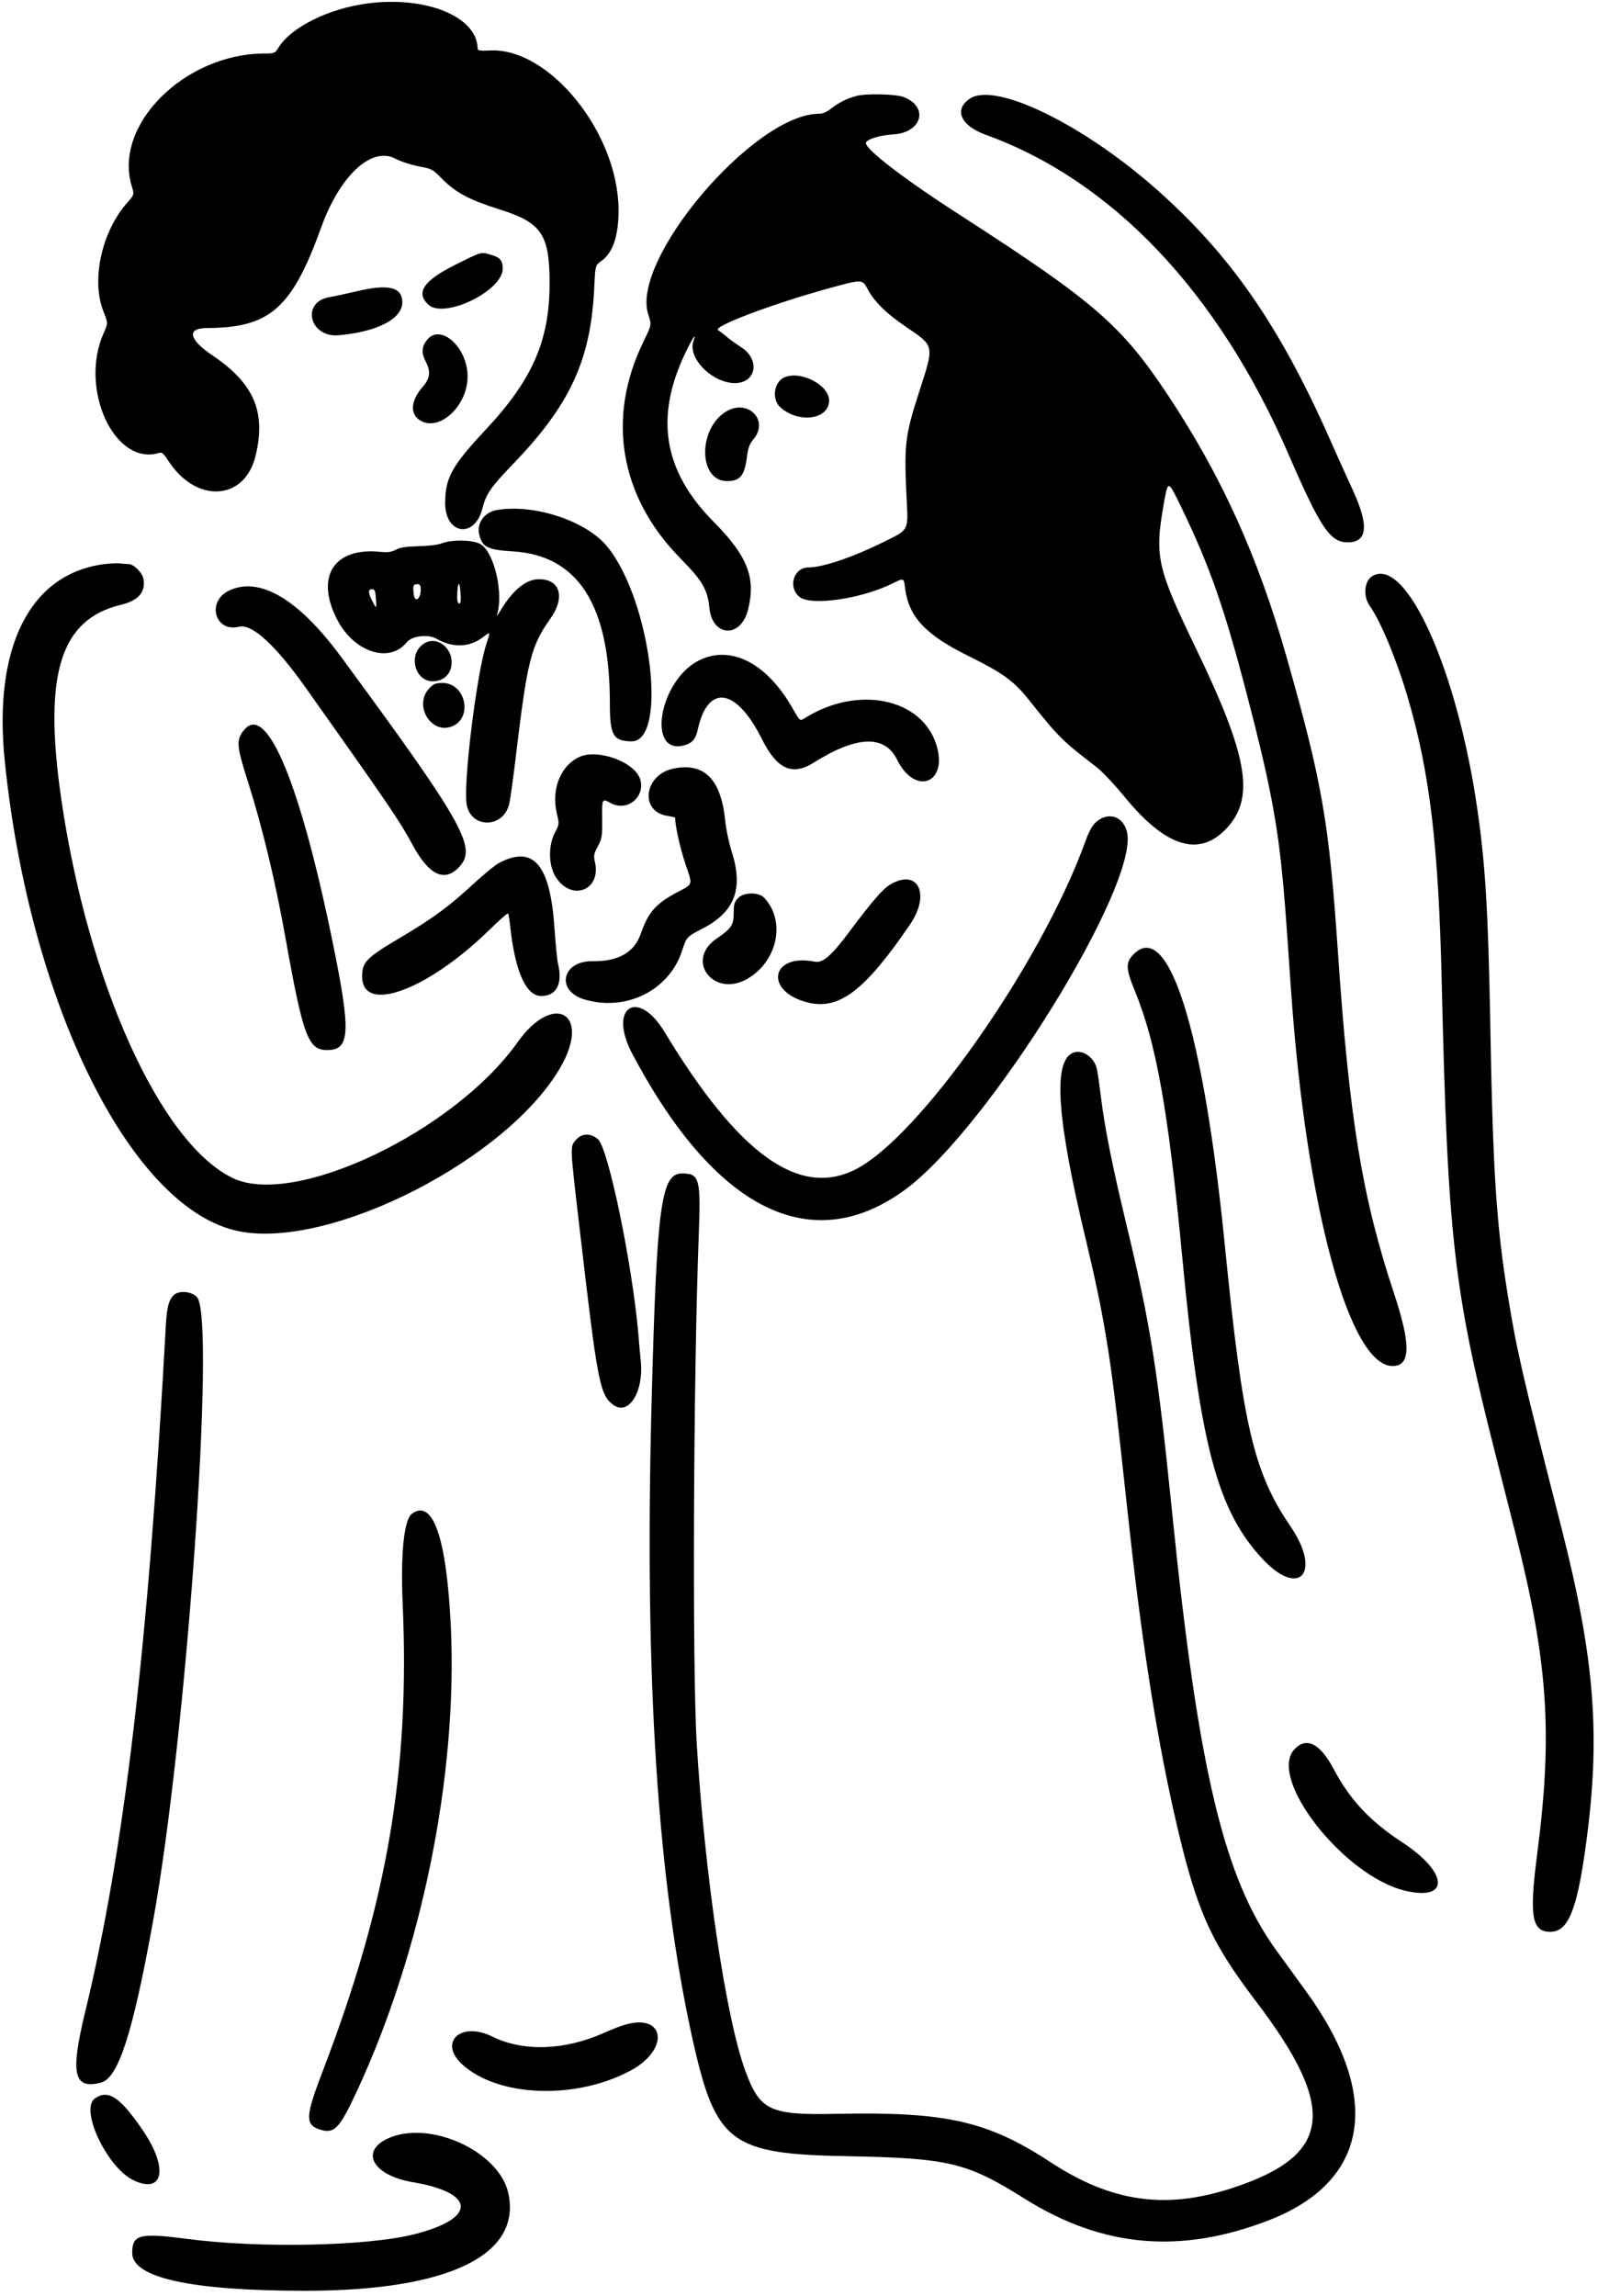 <svg width="204" height="293" viewBox="0 0 204 293" fill="none" xmlns="http://www.w3.org/2000/svg">
<path d="M46.916 0.44C41.98 1.081 37.151 3.474 35.549 6.081C35.1 6.807 35.036 6.828 33.775 6.828C23.541 6.85 14.397 15.994 16.832 23.793C17.153 24.84 17.153 24.84 16.191 25.929C12.944 29.647 11.619 35.822 13.222 39.796C13.798 41.27 13.798 41.27 13.243 42.488C10.038 49.646 14.653 59.602 20.358 57.786C20.657 57.7 20.913 57.914 21.447 58.747C25.015 64.324 31.276 63.961 32.643 58.106C33.968 52.53 32.408 48.919 27.109 45.351C24.097 43.321 23.798 41.868 26.426 41.868C34.48 41.826 37.279 39.347 41.019 28.985C43.39 22.404 47.45 18.644 50.462 20.246C51.146 20.609 52.449 21.037 53.432 21.229C55.163 21.549 55.227 21.592 56.53 22.917C58.218 24.605 59.97 25.523 63.752 26.72C69.093 28.387 70.14 29.882 70.162 35.993C70.183 43.407 68.025 48.385 62.042 54.795C57.684 59.453 56.851 60.969 56.829 64.132C56.786 68.234 60.611 68.811 61.594 64.858C62.042 63.063 62.662 62.166 65.376 59.346C72.79 51.675 75.439 45.949 75.866 36.634C75.994 33.856 75.994 33.856 76.806 33.279C78.259 32.232 78.986 30.032 78.964 26.699C78.879 16.892 70.097 6.059 62.555 6.444C61.252 6.508 60.974 6.465 60.974 6.187C60.91 2.128 54.394 -0.543 46.916 0.44Z" fill="black"/>
<path d="M109.367 12.235C108.085 12.577 107.081 13.089 106.034 13.901C105.521 14.307 104.987 14.521 104.538 14.521C96.248 14.542 80.416 33.195 82.766 40.16C83.194 41.442 83.194 41.442 82.126 43.643C77.404 53.322 79.113 63.385 86.847 71.248C89.689 74.132 90.33 75.243 90.565 77.615C90.95 81.289 94.539 81.482 95.479 77.871C96.526 73.769 95.458 70.991 91.121 66.611C84.711 60.159 83.557 53.322 87.446 45.138C88.471 43.002 88.963 42.297 88.514 43.557C87.809 45.587 90.608 48.6 93.449 48.877C96.441 49.155 97.231 45.993 94.603 44.305C93.984 43.899 93.129 43.301 92.744 42.959C92.381 42.639 91.89 42.275 91.676 42.147C90.843 41.699 98.684 38.75 105.927 36.763C110.051 35.63 110.093 35.63 110.756 36.891C111.589 38.472 113.149 40.011 115.606 41.677C119.323 44.198 119.281 43.985 117.401 49.818C115.499 55.672 115.392 56.74 115.755 63.983C115.948 67.615 115.948 67.615 113.277 68.94C108.94 71.098 105.158 72.401 103.171 72.423C101.312 72.444 100.564 74.922 102.038 76.162C103.491 77.379 109.987 76.439 114.003 74.431C115.371 73.747 115.392 73.747 115.542 75.072C116.012 78.725 118.148 81.033 123.682 83.746C128.041 85.904 129.43 86.909 131.417 89.409C135.241 94.194 135.583 94.515 139.942 97.869C140.647 98.403 142.249 100.091 143.488 101.608C148.83 108.168 153.146 109.492 156.671 105.625C160.196 101.758 159.299 96.481 152.74 82.892C147.612 72.252 147.356 71.055 148.637 63.898C149.129 61.27 149.129 61.27 150.86 64.859C154.385 72.145 156.286 77.55 159.128 88.447C161.863 98.895 162.931 104.215 163.615 110.881C163.957 114.065 164.085 115.795 164.811 126.371C166.734 153.998 172.247 174.338 177.781 174.338C180.088 174.338 180.131 171.624 177.951 165.044C173.913 152.865 172.247 142.823 170.794 121.457C169.662 104.856 168.786 99.856 164.256 83.896C160.602 71.055 155.945 60.736 149.086 50.416C143.189 41.528 139.749 38.536 122.721 27.554C115.542 22.939 110.542 19.115 110.542 18.26C110.542 17.811 112.251 17.256 114.067 17.149C117.721 16.914 118.597 13.624 115.349 12.384C114.388 12 110.628 11.914 109.367 12.235Z" fill="black"/>
<path d="M123.876 12.553C121.718 13.92 122.594 16.014 125.799 17.189C141.973 23.022 155.498 37.252 164.472 57.934C168.574 67.399 169.792 69.215 172.057 69.215C174.578 69.215 174.791 67.078 172.676 62.506C171.992 60.989 170.582 57.912 169.599 55.669C163.19 41.311 156.929 32.359 147.507 24.047C138.213 15.864 127.167 10.48 123.876 12.553Z" fill="black"/>
<path d="M58.048 33.832C54.074 35.819 53.049 37.358 54.673 38.875C56.681 40.755 64.18 37.144 64.18 34.281C64.18 33.234 63.817 32.828 62.578 32.486C61.36 32.144 61.51 32.102 58.048 33.832Z" fill="black"/>
<path d="M45.484 37.189C44.074 37.509 42.557 37.851 42.109 37.915C38.391 38.492 39.481 43.129 43.241 42.787C48.177 42.338 51.36 40.693 51.36 38.578C51.36 36.633 49.565 36.206 45.484 37.189Z" fill="black"/>
<path d="M54.48 43.426C53.817 44.302 53.775 45.029 54.351 46.14C55.014 47.443 54.907 48.276 53.967 49.366C52.322 51.246 52.3 53.041 53.881 53.789C56.338 54.943 59.693 51.652 59.693 48.063C59.693 44.281 56.189 41.183 54.48 43.426Z" fill="black"/>
<path d="M100.117 48.167C98.792 48.744 98.493 50.966 99.604 51.97C101.933 54.086 105.843 53.551 105.843 51.116C105.843 49.129 102.189 47.248 100.117 48.167Z" fill="black"/>
<path d="M92.681 52.532C89.07 54.732 89.156 61.398 92.809 61.398C94.476 61.398 95.053 60.715 95.352 58.322C95.501 57.147 95.672 56.677 96.207 56.036C98.215 53.6 95.437 50.844 92.681 52.532Z" fill="black"/>
<path d="M63.432 65.093C61.872 65.349 60.847 66.738 61.167 68.148C61.53 69.814 62.214 70.178 65.483 70.37C73.794 70.883 77.854 77.228 77.854 89.727C77.854 93.83 78.26 94.556 80.567 94.62C85.332 94.77 83.11 76.566 77.512 69.75C74.841 66.481 68.197 64.281 63.432 65.093Z" fill="black"/>
<path d="M56.381 69.346C55.89 69.539 54.65 69.688 53.39 69.71C51.809 69.752 51.061 69.88 50.527 70.158C49.95 70.457 49.523 70.521 48.604 70.436C42.6 69.795 40.186 73.619 43.07 79.132C45.249 83.277 49.758 84.708 51.937 81.952C52.599 81.14 54.672 80.905 55.74 81.525C57.834 82.721 59.928 82.636 61.701 81.29C62.62 80.585 62.62 80.585 62.128 82.059C60.889 85.691 59.137 99.771 59.565 102.592C60.035 105.775 64.286 105.775 65.013 102.57C65.141 102.036 65.483 99.558 65.782 97.101C67.32 84.217 67.748 82.508 70.269 78.94C72.192 76.205 71.508 73.919 68.795 73.919C67.171 73.919 65.483 75.286 63.923 77.871C63.581 78.448 63.346 78.747 63.432 78.512C64.308 75.884 63.154 70.65 61.423 69.496C60.547 68.898 57.791 68.812 56.381 69.346ZM58.817 76.205C58.838 76.846 58.753 77.081 58.582 77.017C58.389 76.931 58.325 76.483 58.389 75.457C58.496 73.897 58.753 74.389 58.817 76.205ZM53.71 75.265C53.71 76.504 52.92 76.974 52.813 75.799C52.685 74.709 52.749 74.559 53.304 74.559C53.625 74.559 53.71 74.709 53.71 75.265ZM47.984 76.311C48.091 77.743 48.07 77.786 47.535 76.718C46.98 75.649 46.959 75.201 47.493 75.201C47.835 75.201 47.92 75.393 47.984 76.311Z" fill="black"/>
<path d="M13.329 71.992C3.821 73.21 -0.901 82.568 0.616 97.204C3.821 128.398 16.897 154.507 30.593 157.157C42.344 159.421 64.864 147.884 71.572 136.175C75.504 129.295 70.675 126.539 66.06 133.035C57.984 144.401 37.622 154.123 29.738 150.362C20.486 145.94 11.192 125.386 7.795 101.798C5.53 86.03 7.688 79.043 15.444 77.184C17.688 76.65 18.628 75.539 18.307 73.851C18.158 73.082 17.068 71.992 16.427 71.992C16.171 71.992 15.679 71.95 15.337 71.907C14.995 71.864 14.098 71.907 13.329 71.992Z" fill="black"/>
<path d="M175.218 73.507C174.15 74.126 173.979 76.092 174.877 77.352C176.265 79.297 178.338 84.318 179.748 89.125C182.526 98.633 183.637 107.927 184.043 125.084C184.812 158.051 185.559 164.589 190.922 185.656C191.627 188.412 192.76 192.942 193.465 195.698C197.631 212.171 198.251 221.294 196.2 236.891C195.217 244.562 195.559 246.549 197.909 246.549C200.152 246.549 201.285 243.878 202.396 235.866C204.383 221.679 203.635 211.893 199.298 194.843C194.277 175.229 193.636 172.388 192.482 165.294C191.008 156.128 190.58 149.59 190.239 130.212C189.982 116.324 189.619 110.384 188.615 103.397C186.072 85.6 179.534 71.007 175.218 73.507Z" fill="black"/>
<path d="M29.248 75.369C26.32 76.758 27.431 80.753 30.53 79.984C32.153 79.578 35.166 82.334 38.99 87.719C49.695 102.824 50.998 104.726 52.643 107.781C54.801 111.798 56.852 112.695 58.754 110.495C60.848 108.08 58.968 104.79 43.477 83.744C38.093 76.459 33.136 73.531 29.248 75.369Z" fill="black"/>
<path d="M53.881 82.313C52.107 83.766 53.026 86.949 55.248 86.949C56.38 86.949 57.278 86.308 57.556 85.283C58.197 82.868 55.654 80.817 53.881 82.313Z" fill="black"/>
<path d="M89.242 84.277C84.093 86.862 82.491 96.584 87.469 95.088C88.366 94.832 88.836 94.255 89.071 93.144C90.353 87.225 93.986 87.76 97.276 94.34C99.177 98.165 101.143 99.062 103.878 97.332C109.348 93.892 112.937 93.742 114.518 96.947C116.804 101.605 121.078 100.002 119.539 95.067C117.68 89.084 109.476 87.418 102.746 91.648C102.126 92.054 102.126 92.054 101.186 90.409C97.896 84.619 93.302 82.269 89.242 84.277Z" fill="black"/>
<path d="M54.821 87.826C52.77 89.941 54.971 93.744 57.663 92.719C60.419 91.671 59.458 87.163 56.488 87.163C55.633 87.163 55.355 87.27 54.821 87.826Z" fill="black"/>
<path d="M31.234 93.079C30.123 94.361 30.166 95.108 31.597 99.595C33.499 105.556 35.187 112.586 36.511 120.064C38.691 132.242 39.353 134.016 41.746 134.016C44.716 134.016 44.823 131.772 42.451 120.171C38.349 100.108 34.097 89.81 31.234 93.079Z" fill="black"/>
<path d="M74.222 96.5C71.658 97.483 70.333 100.602 71.081 103.807C71.402 105.175 71.402 105.196 70.846 106.264C69.992 107.867 70.013 110.345 70.868 111.798C72.812 115.11 76.786 113.721 75.953 110.025C75.76 109.213 75.803 108.978 76.316 108.016C76.85 107.012 76.893 106.734 76.871 104.512C76.829 101.97 76.871 101.884 77.854 102.44C80.589 104 83.238 100.624 81.038 98.359C79.478 96.735 76.059 95.816 74.222 96.5Z" fill="black"/>
<path d="M86.014 98.083C82.211 98.83 81.591 103.595 85.223 104.129C85.757 104.215 86.185 104.321 86.185 104.364C86.185 105.368 86.847 108.338 87.488 110.218C88.45 113.06 88.535 112.761 86.377 113.915C83.706 115.346 82.745 116.436 81.783 119.213C80.95 121.564 78.92 122.717 75.651 122.675C71.741 122.611 70.908 126.435 74.583 127.546C79.882 129.149 85.416 126.414 87.061 121.371C87.659 119.555 87.638 119.577 89.689 118.508C93.855 116.35 94.945 113.381 93.364 108.531C93.043 107.526 92.68 105.796 92.573 104.685C92.039 99.45 89.902 97.292 86.014 98.083Z" fill="black"/>
<path d="M139.943 104.897C139.388 105.389 139.025 106.073 138.427 107.739C132.722 123.251 117.296 145.194 109.198 149.253C101.998 152.885 94.285 147.33 84.841 131.712C81.401 126.028 77.576 128.571 80.717 134.489C91.293 154.466 103.621 160.598 115.565 151.817C126.205 143.997 145.605 112.675 143.853 106.115C143.341 104.15 141.482 103.573 139.943 104.897Z" fill="black"/>
<path d="M63.752 110.11C63.217 110.388 61.743 111.606 60.44 112.802C57.299 115.708 55.355 117.139 51.146 119.639C46.744 122.246 46.231 122.78 46.231 124.617C46.231 129.446 54.5 126.433 62.405 118.742C63.709 117.46 64.82 116.477 64.884 116.584C64.927 116.669 65.033 117.374 65.119 118.144C65.76 124.019 67.149 127.117 69.114 127.117C71.059 127.096 71.849 125.557 71.23 122.951C71.123 122.481 70.93 120.558 70.802 118.678C70.268 110.366 68.153 107.824 63.752 110.11Z" fill="black"/>
<path d="M113.62 112.907C112.68 113.462 111.206 115.172 108.3 119.082C106.142 121.966 105.01 122.949 104.027 122.735C98.301 121.603 97.532 126.624 103.236 127.97C107.189 128.889 110.458 126.367 116.184 117.971C118.833 114.082 117.167 110.77 113.62 112.907Z" fill="black"/>
<path d="M94.198 114.638C93.749 115.129 93.664 115.428 93.664 116.539C93.664 118.056 93.365 118.505 91.484 119.787C87.382 122.586 91.143 127.436 95.459 124.893C99.304 122.628 100.33 117.479 97.531 114.552C96.826 113.826 94.903 113.868 94.198 114.638Z" fill="black"/>
<path d="M144.73 121.771C143.683 122.818 143.705 123.608 144.837 126.364C147.593 133.052 149.132 141.577 150.926 160.443C153.191 184.394 155.413 192.748 161.118 198.901C165.883 204.051 168.788 200.718 164.729 194.778C160.028 187.877 158.661 181.98 156.375 159.054C153.64 131.513 149.196 117.305 144.73 121.771Z" fill="black"/>
<path d="M136.845 134.422C134.41 135.704 134.965 142.99 138.64 158.309C140.862 167.582 141.738 172.838 143.02 184.483C143.383 187.773 143.918 192.666 144.217 195.379C145.883 210.485 147.87 222.899 150.285 233.133C152.827 243.965 154.622 247.897 160.305 255.375C170.796 269.156 170.048 275.074 157.335 279.24C148.789 282.039 141.888 281.056 134.047 275.907C126.077 270.694 120.757 269.498 106.933 269.775C98.237 269.968 97.019 269.391 95.139 264.263C92.661 257.511 89.969 239.286 88.943 222.514C88.366 212.985 88.516 175.701 89.2 157.711C89.477 150.383 89.306 149.763 87.063 149.763C84.371 149.763 83.837 153.887 83.174 179.248C82.256 214.309 83.944 240.162 88.452 260.438C91.379 273.472 93.28 274.924 108.087 275.181C121.163 275.437 123.385 275.95 130.842 280.629C140.798 286.868 150.776 287.723 162.079 283.321C174.791 278.343 176.501 267.617 166.758 254.178C165.753 252.768 164.023 250.418 162.955 248.944C156.267 239.756 152.977 226.018 149.644 193.136C147.806 174.953 146.866 169.056 143.853 156.515C142.037 148.994 141.033 143.973 140.563 140.148C140.371 138.567 140.136 136.879 140.029 136.431C139.687 134.85 138.021 133.803 136.845 134.422Z" fill="black"/>
<path d="M73.475 145.527C72.77 146.382 72.749 146.168 74.009 156.915C76.252 176.294 76.552 177.939 78.218 179.243C80.184 180.781 82.171 177.747 81.808 173.794C81.743 173.196 81.594 171.572 81.487 170.162C80.675 161.146 77.663 146.617 76.359 145.421C75.398 144.566 74.244 144.609 73.475 145.527Z" fill="black"/>
<path d="M22.175 165.294C21.513 165.956 21.278 166.918 21.149 169.525C18.906 210.397 15.851 236.25 10.851 256.868C8.949 264.71 9.398 266.718 12.924 265.778C15.103 265.18 16.94 259.518 19.504 245.373C23.799 221.871 27.559 168.435 25.166 165.572C24.504 164.803 22.837 164.653 22.175 165.294Z" fill="black"/>
<path d="M52.579 193.2C51.575 193.926 51.127 198.328 51.404 204.631C52.344 225.911 49.439 242.854 41.191 264.348C38.991 270.096 38.927 271.143 40.785 271.762C42.666 272.382 43.307 271.741 45.571 266.869C53.904 248.879 58.412 226.573 57.558 207.665C57.023 196.298 55.272 191.213 52.579 193.2Z" fill="black"/>
<path d="M165.24 223.26C161.779 226.978 171.607 239.498 179.427 241.314C185.131 242.639 184.875 238.964 178.999 235.118C174.897 232.426 172.355 229.734 170.261 225.781C168.509 222.491 166.778 221.615 165.24 223.26Z" fill="black"/>
<path d="M79.776 258.408C79.242 258.557 78.046 259.027 77.084 259.455C72.063 261.698 66.786 261.869 62.812 259.903C58.838 257.938 55.932 260.63 58.987 263.45C63.56 267.659 73.537 268.022 80.524 264.241C85.524 261.548 84.904 256.891 79.776 258.408Z" fill="black"/>
<path d="M12.113 267.811C10.147 269.2 13.672 276.657 17.048 278.259C20.894 280.075 21.514 276.678 18.223 271.871C15.339 267.64 13.822 266.615 12.113 267.811Z" fill="black"/>
<path d="M49.481 272.938C45.913 274.604 47.644 277.638 52.665 278.493C60.763 279.86 60.891 283.108 52.921 285.138C46.875 286.676 33.094 286.954 23.864 285.736C17.817 284.945 16.877 285.18 16.877 287.531C16.877 290.714 24.419 292.359 38.969 292.359C57.152 292.359 66.574 287.851 64.907 279.967C63.775 274.562 54.801 270.459 49.481 272.938Z" fill="black"/>
</svg>
